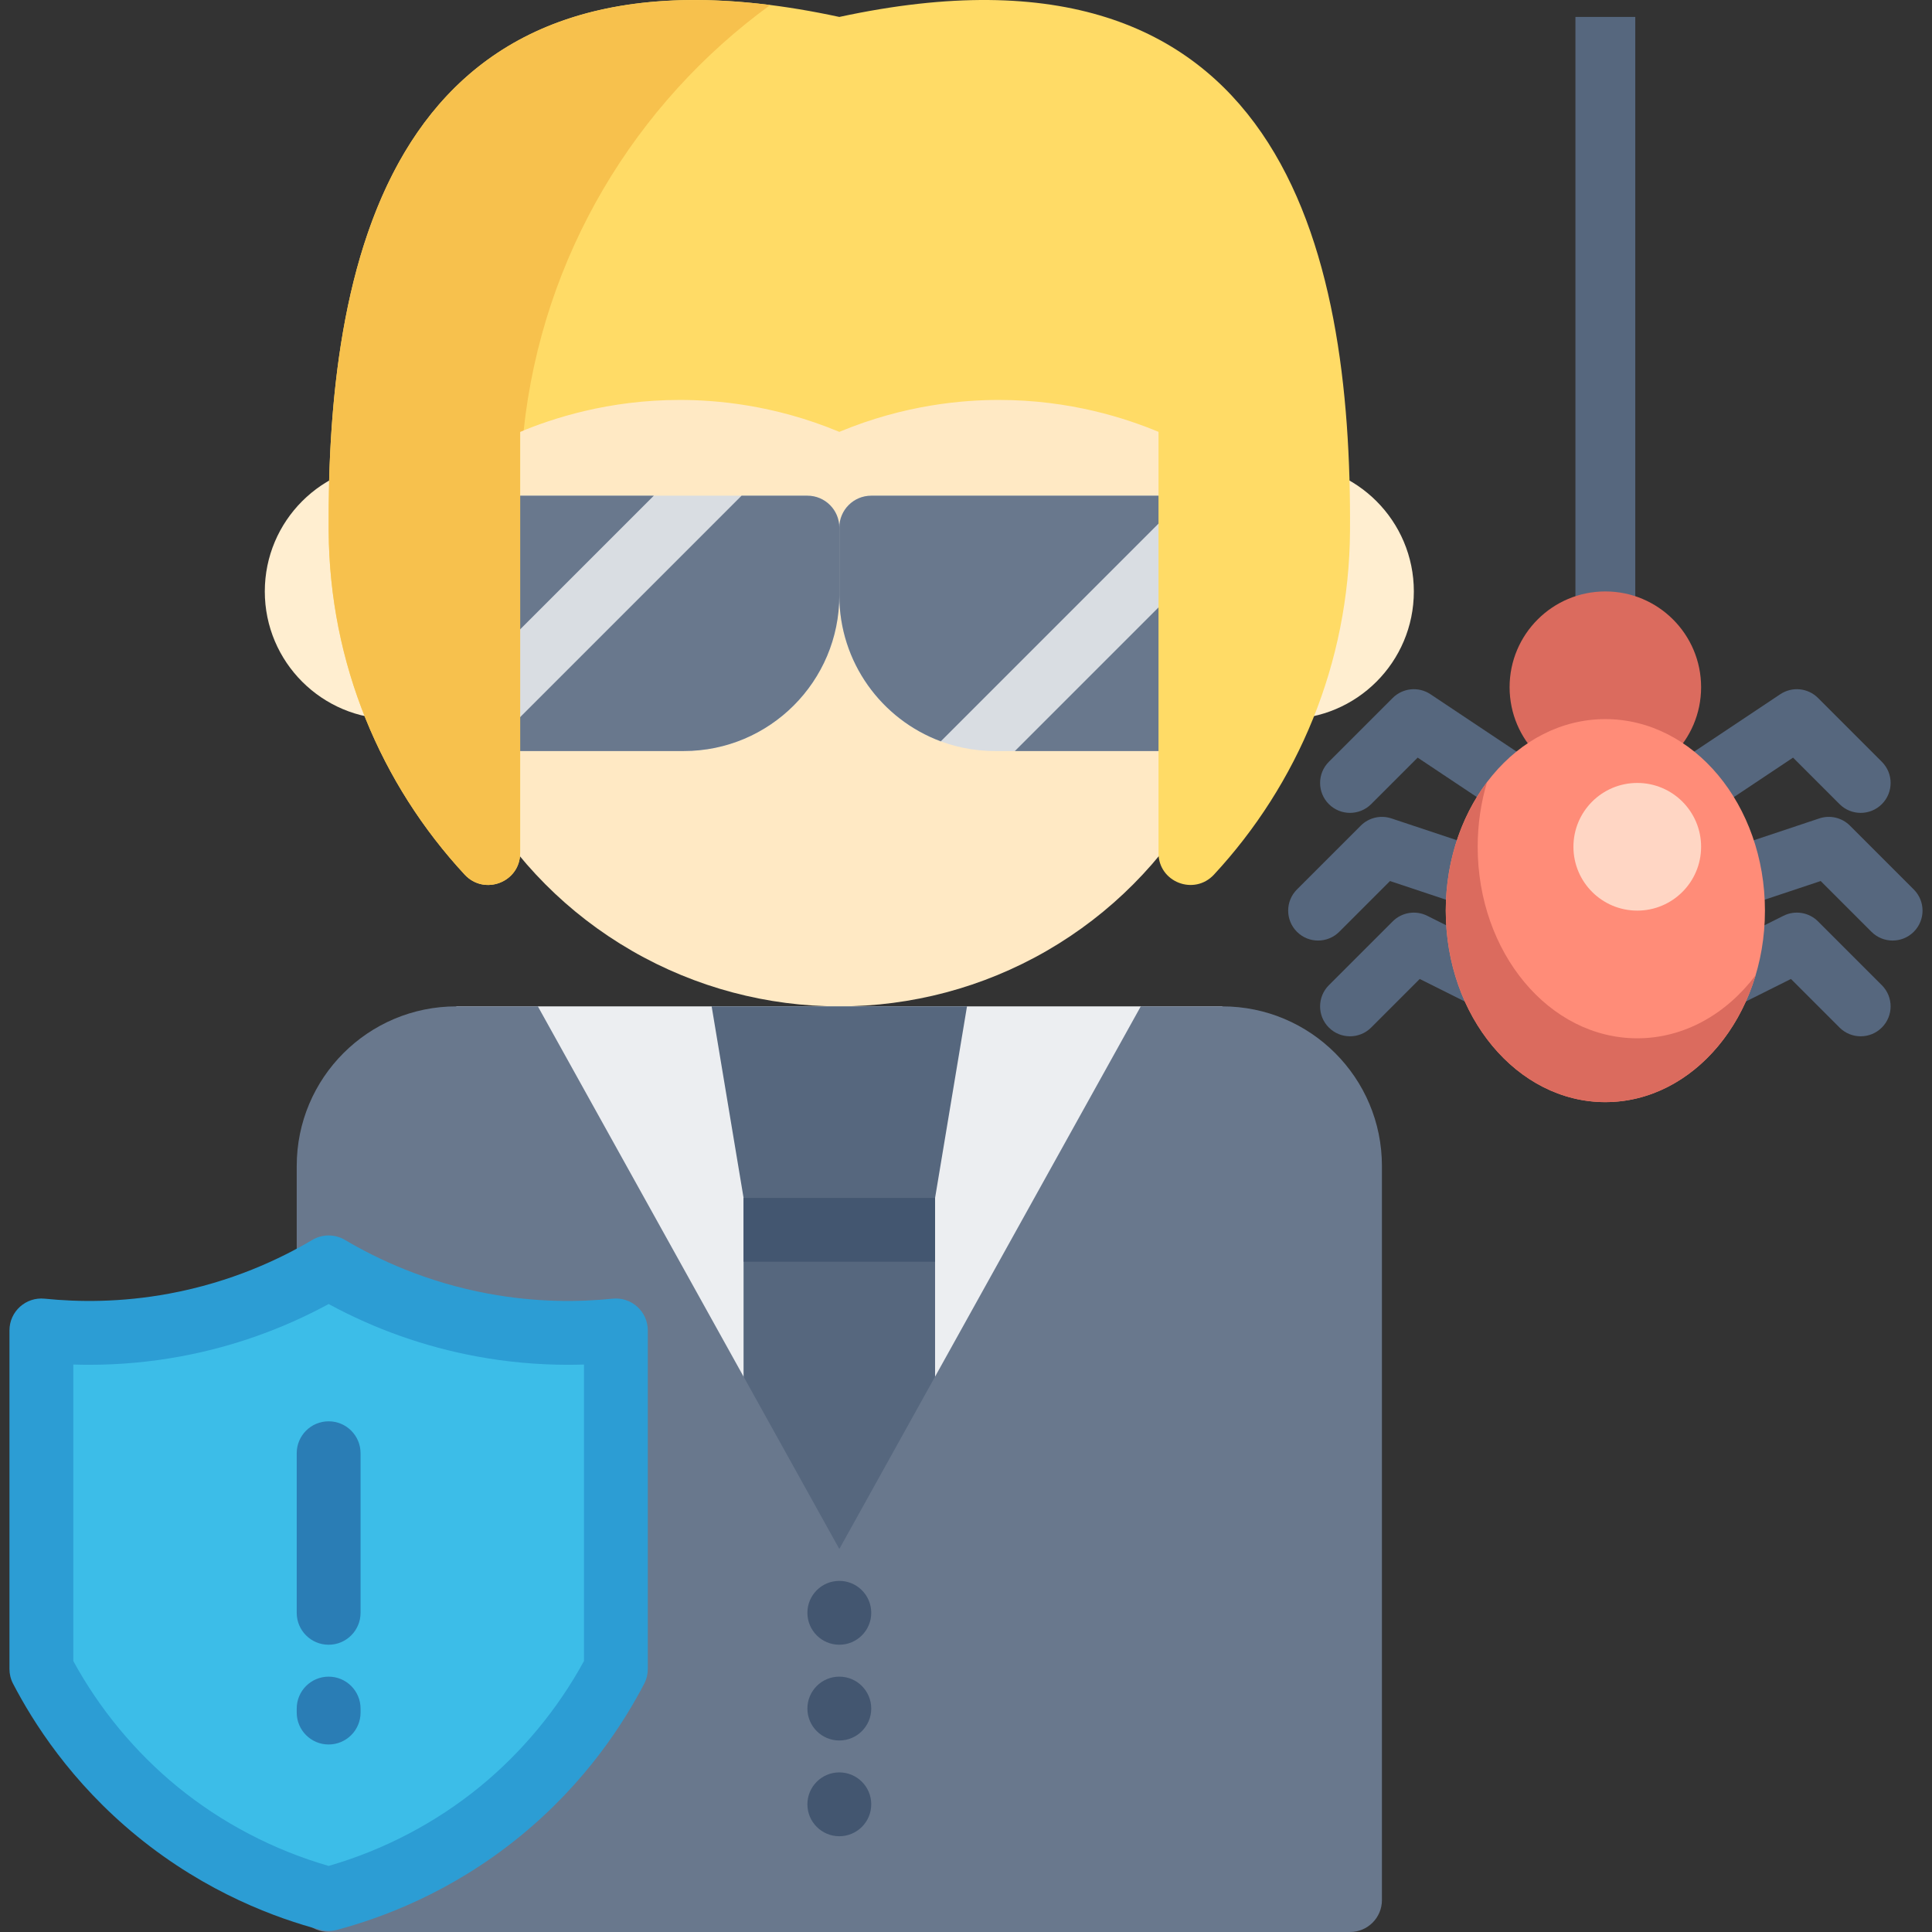 <?xml version="1.0" encoding="iso-8859-1"?>
<!-- Generator: Adobe Illustrator 19.0.0, SVG Export Plug-In . SVG Version: 6.00 Build 0)  -->
<svg version="1.1" id="Layer_1" xmlns="http://www.w3.org/2000/svg" xmlns:xlink="http://www.w3.org/1999/xlink" x="0px" y="0px"
	 viewBox="0 0 512 512" style="enable-background:new 0 0 512 512;" xml:space="preserve">
<rect x="0" y="0" width="512" height="512" fill="#333333" stroke="none"/>
<g>
	<circle style="fill:#FFEED0;" cx="340.849" cy="156.737" r="33.834"/>
	<circle style="fill:#FFEED0;" cx="104.009" cy="156.737" r="33.834"/>
</g>
<circle style="fill:#FFE9C4;" cx="222.429" cy="156.737" r="109.961"/>
<path style="fill:#D9DDE2;" d="M181.195,199.033h-60.267v-67.669h93.044c4.671,0,8.459,3.787,8.459,8.459v17.974
	C222.43,180.571,203.968,199.033,181.195,199.033z"/>
<g>
	<path style="fill:#69788D;" d="M213.971,131.364h-17.446l-67.669,67.669h52.337c22.774,0,41.236-18.462,41.236-41.236v-17.974
		C222.43,135.151,218.644,131.364,213.971,131.364z"/>
	<polygon style="fill:#69788D;" points="120.927,131.364 120.927,183.702 173.265,131.364 	"/>
</g>
<path style="fill:#D9DDE2;" d="M263.666,199.033h60.267v-67.669h-93.044c-4.671,0-8.459,3.787-8.459,8.459v17.974
	C222.43,180.571,240.892,199.033,263.666,199.033z"/>
<g>
	<path style="fill:#69788D;" d="M230.889,131.364c-4.671,0-8.459,3.787-8.459,8.459v17.974c0,17.727,11.189,32.838,26.888,38.666
		l65.099-65.099C314.417,131.364,230.889,131.364,230.889,131.364z"/>
	<polygon style="fill:#69788D;" points="323.933,199.033 323.933,144.052 268.952,199.033 	"/>
</g>
<path style="fill:#FFDB66;" d="M222.43,4.489C104.982-20.89,86.604,66.329,87.096,140.738c0.233,35.145,13.866,67.105,36.043,91.036
	c5.246,5.662,14.706,2.008,14.706-5.713V114.447c8.505-3.544,23.312-8.459,42.293-8.459c9.215,0,24.772,1.158,42.293,8.459
	c17.521-7.301,33.078-8.459,42.293-8.459c18.981,0,33.788,4.914,42.293,8.459v111.615c0,7.719,9.459,11.375,14.706,5.713
	c22.176-23.931,35.809-55.891,36.043-91.036C358.258,66.329,339.878-20.89,222.43,4.489z"/>
<path style="fill:#F7C14D;" d="M138.773,114.069c4.955-46.296,29.566-86.706,65.327-112.729
	C103.05-11.394,86.63,70.388,87.096,140.738c0.233,35.145,13.866,67.105,36.043,91.036c5.246,5.662,14.706,2.008,14.706-5.713
	V114.447C138.14,114.324,138.462,114.196,138.773,114.069z"/>
<rect x="120.926" y="266.698" style="fill:#ECEEF1;" width="203.005" height="245.298"/>
<rect x="197.053" y="317.45" style="fill:#56677E;" width="50.751" height="101.503"/>
<rect x="197.053" y="317.45" style="fill:#435670;" width="50.751" height="16.917"/>
<polygon style="fill:#56677E;" points="247.806,317.453 197.054,317.453 188.596,266.701 256.264,266.701 "/>
<path style="fill:#69788D;" d="M323.933,266.701h-21.616L222.43,410.497l-79.887-143.796h-21.616
	c-23.357,0-42.293,18.936-42.293,42.293v194.547c0,4.671,3.787,8.459,8.459,8.459h270.674c4.671,0,8.459-3.787,8.459-8.459V308.994
	C366.226,285.636,347.291,266.701,323.933,266.701z"/>
<g>
	<circle style="fill:#435670;" cx="222.429" cy="427.411" r="8.459"/>
	<circle style="fill:#435670;" cx="222.429" cy="452.787" r="8.459"/>
	<circle style="fill:#435670;" cx="222.429" cy="478.162" r="8.459"/>
</g>
<g>
	<rect x="417.505" y="4.486" style="fill:#56677E;" width="15.86" height="160.713"/>
	<path style="fill:#56677E;" d="M450.819,215.422c-2.563,0-5.077-1.24-6.605-3.533c-2.43-3.644-1.445-8.567,2.199-10.996
		l25.376-16.917c3.146-2.097,7.333-1.682,10.005,0.991l16.917,16.917c3.097,3.098,3.097,8.118,0,11.215
		c-3.097,3.096-8.118,3.096-11.214,0l-12.32-12.32l-19.966,13.311C453.858,214.99,452.331,215.422,450.819,215.422z"/>
	<path style="fill:#56677E;" d="M501.563,249.256c-2.029,0-4.059-0.774-5.607-2.322l-13.452-13.452l-20.727,6.909
		c-4.154,1.382-8.646-0.861-10.031-5.015c-1.385-4.155,0.861-8.647,5.016-10.031l25.376-8.459c2.848-0.948,5.991-0.207,8.115,1.916
		l16.917,16.917c3.097,3.098,3.097,8.118,0,11.215C505.622,248.481,503.593,249.256,501.563,249.256z"/>
	<path style="fill:#56677E;" d="M493.104,274.631c-2.029,0-4.059-0.774-5.607-2.322l-12.876-12.876l-11.805,5.902
		c-3.917,1.959-8.681,0.371-10.639-3.546c-1.959-3.917-0.371-8.681,3.546-10.64l16.917-8.459c3.05-1.527,6.739-0.928,9.153,1.484
		l16.917,16.917c3.097,3.098,3.097,8.118,0,11.215C497.163,273.856,495.134,274.631,493.104,274.631z"/>
	<path style="fill:#56677E;" d="M400.052,215.422c-1.512,0-3.04-0.431-4.391-1.333l-19.966-13.311l-12.32,12.32
		c-3.097,3.096-8.118,3.096-11.214,0c-3.097-3.098-3.097-8.118,0-11.215l16.917-16.917c2.673-2.671,6.862-3.087,10.005-0.991
		l25.376,16.917c3.645,2.43,4.629,7.353,2.199,10.996C405.131,214.182,402.615,215.422,400.052,215.422z"/>
	<path style="fill:#56677E;" d="M349.309,249.256c-2.029,0-4.059-0.774-5.607-2.322c-3.097-3.098-3.097-8.118,0-11.215
		l16.917-16.917c2.123-2.123,5.264-2.865,8.115-1.916l25.376,8.459c4.155,1.385,6.4,5.877,5.016,10.031
		c-1.385,4.155-5.878,6.398-10.031,5.015l-20.727-6.909l-13.452,13.452C353.368,248.481,351.339,249.256,349.309,249.256z"/>
	<path style="fill:#56677E;" d="M357.767,274.631c-2.029,0-4.059-0.774-5.607-2.322c-3.097-3.098-3.097-8.118,0-11.215
		l16.917-16.917c2.414-2.412,6.101-3.012,9.153-1.484l16.917,8.459c3.917,1.959,5.505,6.721,3.546,10.64
		c-1.958,3.918-6.721,5.507-10.639,3.546l-11.805-5.902l-12.876,12.876C361.826,273.856,359.797,274.631,357.767,274.631z"/>
</g>
<circle style="fill:#DB6B5E;" cx="425.435" cy="182.113" r="25.376"/>
<ellipse style="fill:#FF8C78;" cx="425.435" cy="241.323" rx="42.293" ry="50.751"/>
<path style="fill:#DB6B5E;" d="M433.894,275.16c-23.357,0-42.293-22.722-42.293-50.751c0-6.015,0.878-11.783,2.478-17.137
	c-6.795,9.005-10.937,20.949-10.937,34.054c0,28.03,18.936,50.751,42.293,50.751c18.345,0,33.957-14.019,39.814-33.614
	C457.513,268.717,446.33,275.16,433.894,275.16z"/>
<circle style="fill:#FFD6C4;" cx="433.893" cy="224.405" r="16.917"/>
<path style="fill:#2C9DD4;" d="M129.386,342.828c-16.549-3.065-29.401-9.171-37.974-14.236c-2.67-1.578-5.969-1.578-8.638,0
	c-8.573,5.065-21.424,11.172-37.974,14.236c-12.803,2.372-24.121,2.237-32.957,1.336c-4.996-0.51-9.336,3.388-9.336,8.41v89.719
	c0,1.355,0.319,2.688,0.946,3.89c5.298,10.174,15.311,26.081,32.888,40.44c18.569,15.168,37.25,21.804,48.602,24.824
	c1.412,0.375,2.886,0.375,4.298,0c11.351-3.02,30.033-9.655,48.602-24.824c17.578-14.359,27.59-30.267,32.888-40.44
	c0.626-1.202,0.946-2.534,0.946-3.89v-89.72c0-5.022-4.34-8.92-9.336-8.41C153.507,345.065,142.189,345.199,129.386,342.828z"/>
<path style="fill:#3CBDE8;" d="M87.093,494.488c-14.556-4.197-28.359-11.417-40.049-20.967
	c-11.174-9.129-20.691-20.622-27.619-33.337v-78.569c1.419,0.045,2.837,0.068,4.249,0.068c8.105,0,16.249-0.748,24.206-2.221
	c13.754-2.546,26.921-7.209,39.213-13.878c12.29,6.67,25.458,11.331,39.213,13.878c7.957,1.474,16.102,2.221,24.206,2.221
	c1.413,0,2.83-0.022,4.249-0.068v78.569c-6.928,12.714-16.445,24.208-27.62,33.338C115.453,483.071,101.647,490.293,87.093,494.488z
	"/>
<g>
	<path style="fill:#2A7DB5;" d="M87.093,435.873c-4.671,0-8.459-3.787-8.459-8.459v-42.293c0-4.671,3.787-8.459,8.459-8.459
		s8.459,3.787,8.459,8.459v42.293C95.552,432.085,91.765,435.873,87.093,435.873z"/>
	<path style="fill:#2A7DB5;" d="M87.093,462.306c-4.671,0-8.459-3.787-8.459-8.459v-1.057c0-4.671,3.787-8.459,8.459-8.459
		s8.459,3.787,8.459,8.459v1.057C95.552,458.518,91.765,462.306,87.093,462.306z"/>
</g>
<g>
</g>
<g>
</g>
<g>
</g>
<g>
</g>
<g>
</g>
<g>
</g>
<g>
</g>
<g>
</g>
<g>
</g>
<g>
</g>
<g>
</g>
<g>
</g>
<g>
</g>
<g>
</g>
<g>
</g>
</svg>
